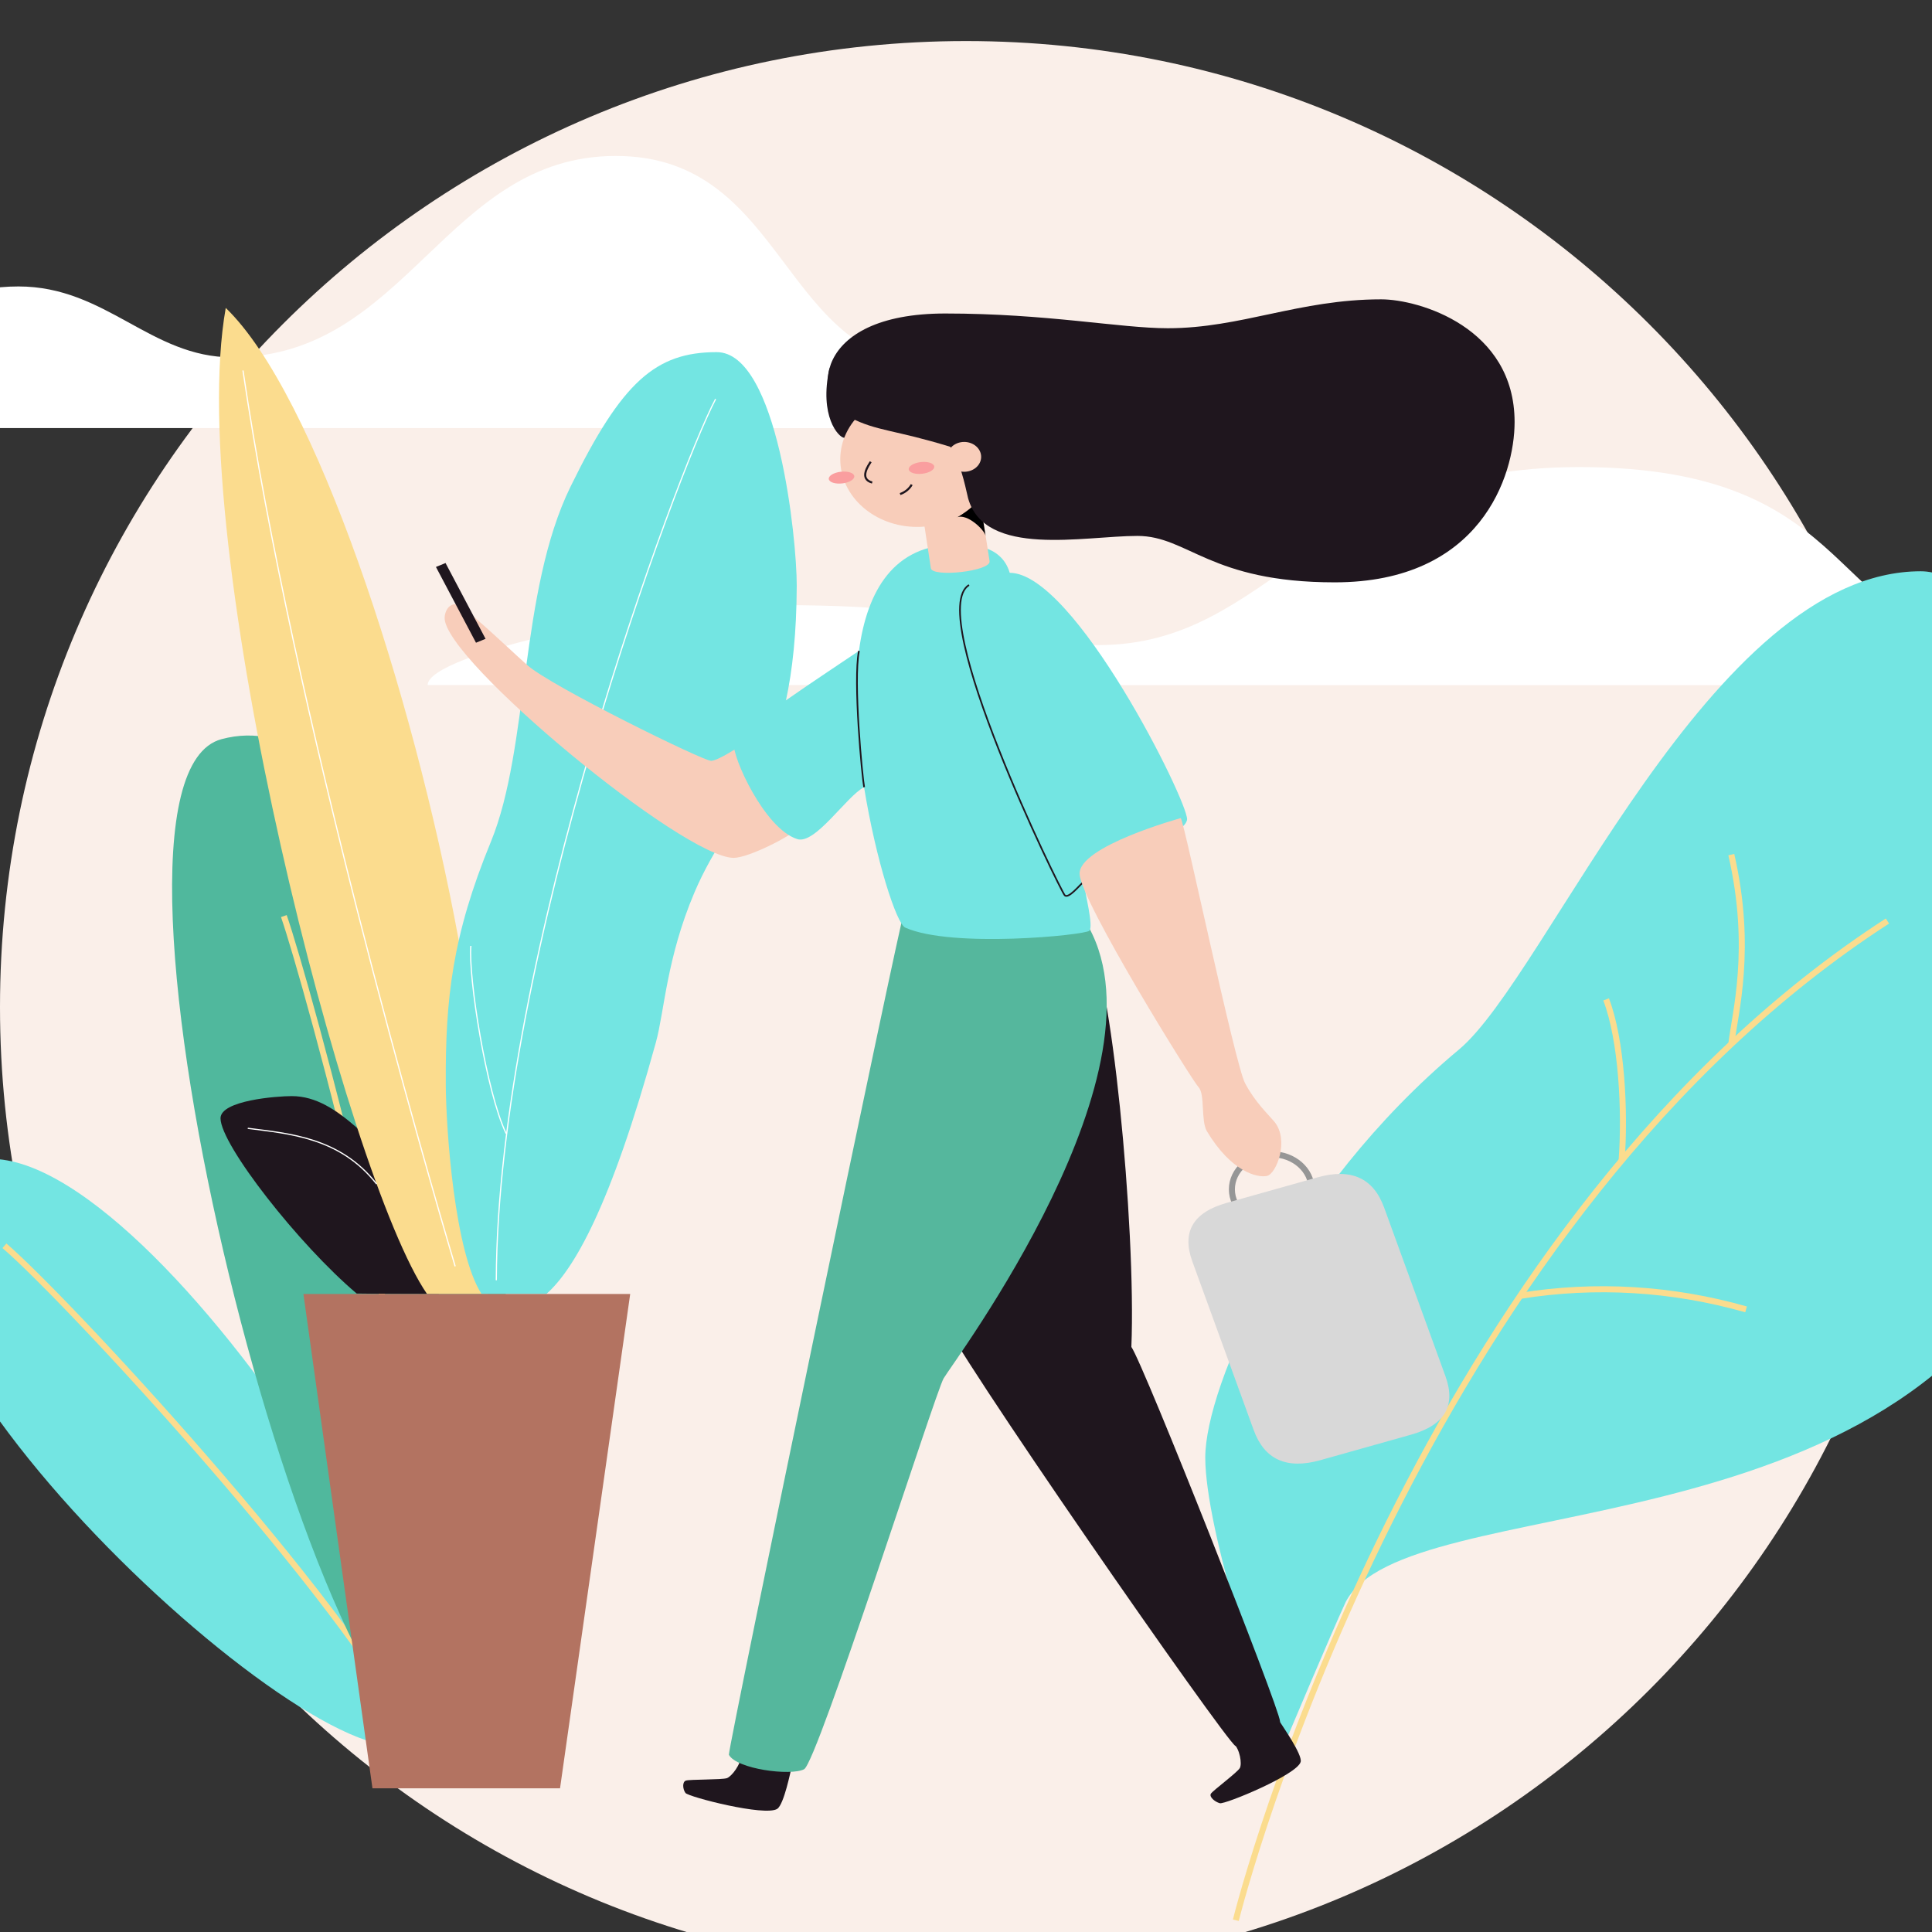 <?xml version="1.0" encoding="UTF-8" standalone="no"?>
<!DOCTYPE svg PUBLIC "-//W3C//DTD SVG 1.1//EN" "http://www.w3.org/Graphics/SVG/1.1/DTD/svg11.dtd">
<svg version="1.1" xmlns="http://www.w3.org/2000/svg" xmlns:xlink="http://www.w3.org/1999/xlink" preserveAspectRatio="xMidYMid meet" viewBox="0 0 640 640" width="640" height="640"><rect x="0" y="0" width="640" height="640" fill="#333333" stroke="none"/><defs><path d="M320 13.6C143.27 13.6 0 156.87 0 333.6C0 510.33 143.27 653.6 320 653.6C496.73 653.6 640 510.33 640 333.6C640 156.87 496.73 13.6 320 13.6Z" id="a26L4Deh6"></path><path d="M-138.27 141.81C-138.27 121.85 -88.74 117.62 -69.16 117.62C-29.46 117.62 -26.83 94.89 6.13 94.89C35.11 94.89 49.86 118.36 76.84 118.36C134.74 118.36 147.64 51.66 203.97 51.66C261.29 51.66 258.36 121.29 311.7 121.29C338.81 121.29 501.73 126.41 501.73 141.82C373.73 141.82 -10.27 141.81 -138.27 141.81Z" id="a4I7EricoJ"></path><path d="M141.67 226.93C141.67 216.6 216.54 200.45 257.49 200.45C338.26 200.45 313.04 213.69 363.85 213.69C421.75 213.69 434.97 154.72 523.07 154.72C619.36 154.72 604.25 212.4 663.34 212.4C688.79 212.4 701.54 206.79 737.71 206.79C758.7 206.79 781.67 216.64 781.67 226.97C653.67 226.96 269.67 226.94 141.67 226.93Z" id="e1Hyzkuhcc"></path><path d="M681.9 242.02C686.15 280.41 672.94 306.1 673.69 321.57C675.38 356.06 686.44 386.9 678.25 405.71C629.96 517.05 465.37 492.42 445.76 530.72C440.72 541.61 426.26 575.96 426.26 575.96C418.61 567.11 399.26 506.49 399.26 482.83C399.26 459.18 427.62 394.12 483.27 347.7C512.69 323.17 566.74 189.24 636.29 189.24C657.27 189.24 680.39 228.41 681.9 242.02Z" id="j2uEob3NNL"></path><path d="M409.39 636.1C415.53 611.6 475.44 401.98 625.24 305.1" id="a3cPnwT3qH"></path><path d="M573.52 345.88C574.69 335.67 580.71 314.46 573.52 283.1" id="b2swP5Tjmg"></path><path d="M537.18 384.51C538.42 367.95 537.18 344.43 532.05 331.07" id="d4dyXbySZ2"></path><path d="M503.59 429.26C528.55 425.25 553.94 426.78 578.41 433.75" id="b5c8zjF0A"></path><path d="M137.62 576.27C163.55 553.84 28.15 345.85 -18.71 390.02C-66.62 435.25 111.68 598.7 137.62 576.27Z" id="a3sLSWWGbh"></path><path d="M1.47 412.68C21.58 429.89 113.72 529.19 137.62 576.27" id="fxs119zj"></path><path d="M151.56 581.45C105.84 591.65 21.4 258.83 73.36 244.86C163.9 220.54 197.27 571.25 151.56 581.45Z" id="a5nL0VJQO"></path><path d="M94.03 303.46C101.4 324.6 142.69 473.5 151.56 581.45" id="cEFMMk1w"></path><path d="M145.39 426.21L142.29 418.88L135.19 402.39C130.62 391.93 128.08 386.12 127.58 384.96C127.58 384.96 120.24 375.36 118.36 373.7C111.49 367.69 104.72 363.1 96.64 363.1C91.67 363.1 73.09 364.52 73.05 370.43C73.05 379.19 99.07 412.38 118.15 428.5C126.47 428.65 145.39 428.65 145.39 428.65C145.39 428.32 145.39 427.51 145.39 426.21Z" id="a8dujHRjE9"></path><path d="M141.46 428.65C114.97 390.18 60.93 179.91 74.78 102C104.3 130.45 136.68 228.56 151.95 311.4C152.76 316.79 153.41 322.26 153.89 327.78C154.3 331.37 156.37 349.28 160.09 381.51L161.64 428.65C150.87 428.65 144.15 428.65 141.46 428.65Z" id="c7lHID2Pq"></path><path d="M159.53 428.65C150.6 414.92 147.74 374.28 147.67 359.12C147.52 330.81 149.82 309.96 162.62 278.82C175.41 247.68 171.96 196 189.01 161.18C206.05 126.35 217.26 116.65 237.42 116.65C257.59 116.65 263.98 178.49 263.93 194.05C263.7 256.76 242.79 265.63 230.06 295.6C220.81 317.33 220.08 335.11 217.28 345.27C202.23 399.95 190.04 420.61 181 428.65" id="a4JjFdOQ1j"></path><path d="M164.41 424.11C164.67 317.06 224.31 156.29 237.05 132.19" id="a7yBYimScs"></path><path d="M167.68 375.53C161.08 361.93 155.08 323.36 155.98 313.35" id="a4k5BGYjm"></path><path d="M150.78 419.49C141.43 388.08 97.08 235.3 80.49 122.73" id="bCUoowXPz"></path><path d="M181 428.65L208.76 428.65L185.52 592.4L123.38 592.4L100.51 428.65L181 428.65" id="g3FT5BOSWF"></path><path d="M82.08 373.77C95.62 375.53 112.66 376.7 124.75 392.21" id="m2pCEROKOk"></path><path d="M421.28 382.37C413.99 382.37 408.08 387.57 408.08 393.98C408.08 400.39 413.99 405.58 421.28 405.58C428.58 405.58 434.49 400.39 434.49 393.98C434.49 387.57 428.58 382.37 421.28 382.37Z" id="d1qrfXPELt"></path><path d="M436.43 390.02C447.58 386.89 454.94 390.22 458.51 400.02C470.69 433.52 477.46 452.13 478.81 455.85C482.38 465.65 478.59 472.12 467.44 475.25C449.39 480.32 439.37 483.14 437.36 483.71C426.21 486.84 418.85 483.5 415.29 473.7C403.1 440.21 396.33 421.6 394.98 417.88C391.42 408.08 395.21 401.61 406.36 398.47C424.4 393.4 434.43 390.59 436.43 390.02Z" id="aLgZ77gy"></path><path d="M235.61 252.04C233.16 252.21 182.44 227.29 174.64 220.31C166.85 213.33 153.26 200.16 150.87 200.16C148.48 200.16 147.29 202.73 147.29 204.73C147.29 218.83 226.38 284.18 243.05 284.18C247.99 284.18 262.42 276.79 264.04 274.5C265.65 272.22 246.46 246.37 246.46 246.37C244.63 247.45 238.06 251.87 235.61 252.04Z" id="cefCkSboR"></path><path d="M262.32 585.01C261.87 586.84 259.71 597.7 257.48 599.2C253.46 601.83 228.01 595.23 227.07 593.94C226.14 592.65 225.96 590.26 227.22 589.84C228.48 589.41 239.21 589.6 240.81 589.03C242.41 588.46 245.51 584.32 245.39 581.75" id="bX2OnWfXe"></path><path d="M423.85 570.19C424.88 571.83 431.44 581.23 430.87 583.61C429.84 587.87 405.77 597.8 404.09 597.34C402.42 596.89 400.49 595.23 401.12 594.19C401.75 593.16 409.94 587.1 410.71 585.68C411.49 584.26 410.71 579.42 408.66 577.57" id="b437jcRMeG"></path><path d="M374.78 446.19C378.72 451.66 424.03 566.23 424.03 570.27C424.03 574.32 412.21 579.51 409.26 578.36C406.31 577.21 313.38 443.58 311.75 435.5C310.12 427.43 360.25 311.05 360.25 311.05C367.89 319.28 376.4 406.36 374.78 446.19Z" id="a2GMKdF43"></path><path d="M241.45 581.28C243.94 586.02 261.92 588.38 266.36 586.09C270.8 583.81 309.73 461.64 312.57 456.63C315.41 451.62 389.62 352.9 359.38 304.96C355.51 298.98 299.74 300.98 299.74 300.98C298.13 304.86 241.45 577.64 241.45 581.28Z" id="g892tPe5D"></path><path d="M334.48 189.75C331.65 180.06 320.79 180.35 316.72 180.35C296.14 180.35 287.21 195.63 284.54 215.61C274.85 222.22 243.6 242.45 243.08 246.24C242.49 250.6 253.19 274.47 264.07 277.95C270.04 279.92 280.4 263.76 286.23 260.77C290.15 284.89 296.96 305.99 299.87 307.28C315.33 314.2 359.45 309.77 360.87 308.31C362.29 306.85 359.45 296.08 358.98 291.94C362.32 286.55 392.99 277.41 393.23 271.4C393.46 265.39 355.94 189.75 334.48 189.75Z" id="a1bU2sYIDV"></path><path d="M274.74 122.14C278.89 117.37 292.62 115.86 293.03 121.28C293.43 126.7 285.5 145.48 279.66 145.04C277.74 144.88 271.32 137.86 274.74 122.14Z" id="mQW9BzOjT"></path><path d="M308.36 188.24C308.84 191.34 328.33 189.24 327.81 185.89C327.59 184.5 326.52 177.58 324.58 165.12L305.21 167.46C306.89 178.54 307.94 185.47 308.36 188.24Z" id="asIwC6O6"></path><path d="M326.5 177.53C326.21 175.67 320.4 169.88 316.82 171.4C321.18 169.44 322.68 164.31 324.52 165.12C324.91 167.6 326.11 175.05 326.5 177.53Z" id="c8OE6omkj"></path><path d="M303.84 129.75C289.76 129.75 278.35 139.78 278.35 152.15C278.35 164.52 289.76 174.55 303.84 174.55C317.92 174.55 329.33 164.52 329.33 152.15C329.33 139.78 317.92 129.75 303.84 129.75Z" id="a9V2vX8qv"></path><path d="M282.99 157.69C283.16 158.76 281.4 159.85 279.07 160.13C276.74 160.41 274.72 159.78 274.55 158.71C274.38 157.65 276.14 156.56 278.47 156.28C280.8 156 282.83 156.63 282.99 157.69Z" id="b7FDGs6Xki"></path><path d="M309.48 154.5C309.65 155.56 307.89 156.65 305.56 156.93C303.23 157.22 301.21 156.58 301.04 155.52C300.87 154.45 302.63 153.36 304.96 153.08C307.29 152.8 309.32 153.43 309.48 154.5Z" id="b2vwr9FbD"></path><path d="M288.43 152.96C287.8 154.05 284.39 158.63 288.93 159.85" id="i3wrkVXXX"></path><path d="M298.17 163.67C299.85 163.07 301.21 161.96 302.02 160.53" id="f1uyIKYnJs"></path><path d="M386.84 108.73C411.13 108.73 430.31 99.16 457.55 99.16C469.97 99.16 501.73 108.42 501.73 139.81C501.73 157.58 490.43 192.91 442.14 192.91C400.77 192.91 393.55 177.53 376.78 177.53C359.11 177.53 326.23 184.85 320.69 165.03C319.48 159.77 318.13 153.31 314.8 148.01C296.35 142.33 290.36 142.84 281.63 138.32C269.01 133.04 268.41 103.85 313.11 103.85C346.84 103.85 371.05 108.73 386.84 108.73Z" id="a3mE7tsdxB"></path><path d="M319.4 146.4C316.3 146.4 313.78 148.61 313.78 151.34C313.78 154.07 316.3 156.28 319.4 156.28C322.5 156.28 325.02 154.07 325.02 151.34C325.02 148.61 322.5 146.4 319.4 146.4Z" id="bhEkzjGPZ"></path><path d="M358.82 292.25C357.66 293.19 353.98 297.79 352.72 296.59C351.46 295.4 306.13 202.95 321 193.79" id="dCglAI21e"></path><path d="M286.26 260.77C285.65 257.75 282.55 225.51 284.54 215.61" id="hhPfRWoC1"></path><path d="M412.46 358.86C415.81 365.15 419.9 368.91 422.14 371.56C427.21 377.72 422.8 388.91 419.67 389.55C416.54 390.19 407.94 388.29 399.82 374.77C397.73 371.31 399.24 362.45 397.04 360.15C394.85 357.86 358.22 298.84 357.64 289.6C357.06 280.36 391.15 271 391.15 271C392.5 273.03 409.1 352.58 412.46 358.86Z" id="c2V8INkJXc"></path><path d="M147.59 186.51C147.59 186.51 147.59 186.51 147.59 186.51C155.55 201.58 159.97 209.94 160.85 211.62C160.85 211.62 160.85 211.62 160.85 211.62C158.95 212.4 157.89 212.83 157.68 212.91C157.68 212.91 157.68 212.91 157.68 212.91C149.72 197.85 145.3 189.48 144.41 187.81C144.41 187.81 144.41 187.81 144.41 187.81C146.32 187.03 147.38 186.6 147.59 186.51Z" id="b38TKrOxjM"></path></defs><g><g><g><use xlink:href="#a26L4Deh6" opacity="1" fill="#faefe9" fill-opacity="1"></use><g><use xlink:href="#a26L4Deh6" opacity="1" fill-opacity="0" stroke="#000000" stroke-width="1" stroke-opacity="0"></use></g></g><g><use xlink:href="#a4I7EricoJ" opacity="1" fill="#ffffff" fill-opacity="1"></use><g><use xlink:href="#a4I7EricoJ" opacity="1" fill-opacity="0" stroke="#000000" stroke-width="1" stroke-opacity="0"></use></g></g><g><use xlink:href="#e1Hyzkuhcc" opacity="1" fill="#ffffff" fill-opacity="1"></use><g><use xlink:href="#e1Hyzkuhcc" opacity="1" fill-opacity="0" stroke="#000000" stroke-width="1" stroke-opacity="0"></use></g></g><g><g><use xlink:href="#j2uEob3NNL" opacity="1" fill="#73e5e2" fill-opacity="1"></use><g><use xlink:href="#j2uEob3NNL" opacity="1" fill-opacity="0" stroke="#000000" stroke-width="1" stroke-opacity="0"></use></g></g><g><use xlink:href="#a3cPnwT3qH" opacity="1" fill="#000000" fill-opacity="0"></use><g><use xlink:href="#a3cPnwT3qH" opacity="1" fill-opacity="0" stroke="#fbdc8e" stroke-width="2" stroke-opacity="1"></use></g></g><g><use xlink:href="#b2swP5Tjmg" opacity="1" fill="#000000" fill-opacity="0"></use><g><use xlink:href="#b2swP5Tjmg" opacity="1" fill-opacity="0" stroke="#fbdc8e" stroke-width="2" stroke-opacity="1"></use></g></g><g><use xlink:href="#d4dyXbySZ2" opacity="1" fill="#000000" fill-opacity="0"></use><g><use xlink:href="#d4dyXbySZ2" opacity="1" fill-opacity="0" stroke="#fbdc8e" stroke-width="2" stroke-opacity="1"></use></g></g><g><use xlink:href="#b5c8zjF0A" opacity="1" fill="#000000" fill-opacity="0"></use><g><use xlink:href="#b5c8zjF0A" opacity="1" fill-opacity="0" stroke="#fbdc8e" stroke-width="2" stroke-opacity="1"></use></g></g></g><g><g><use xlink:href="#a3sLSWWGbh" opacity="1" fill="#73e5e2" fill-opacity="1"></use><g><use xlink:href="#a3sLSWWGbh" opacity="1" fill-opacity="0" stroke="#000000" stroke-width="1" stroke-opacity="0"></use></g></g><g><use xlink:href="#fxs119zj" opacity="1" fill="#000000" fill-opacity="0"></use><g><use xlink:href="#fxs119zj" opacity="1" fill-opacity="0" stroke="#fbdc8e" stroke-width="2" stroke-opacity="1"></use></g></g><g><use xlink:href="#a5nL0VJQO" opacity="1" fill="#50b89d" fill-opacity="1"></use><g><use xlink:href="#a5nL0VJQO" opacity="1" fill-opacity="0" stroke="#000000" stroke-width="1" stroke-opacity="0"></use></g></g><g><use xlink:href="#cEFMMk1w" opacity="1" fill="#000000" fill-opacity="0"></use><g><use xlink:href="#cEFMMk1w" opacity="1" fill-opacity="0" stroke="#fbdc8e" stroke-width="2" stroke-opacity="1"></use></g></g></g><g><g><use xlink:href="#a8dujHRjE9" opacity="1" fill="#1f161e" fill-opacity="1"></use><g><use xlink:href="#a8dujHRjE9" opacity="1" fill-opacity="0" stroke="#000000" stroke-width="1" stroke-opacity="0"></use></g></g><g><use xlink:href="#c7lHID2Pq" opacity="1" fill="#fbdc8e" fill-opacity="1"></use><g><use xlink:href="#c7lHID2Pq" opacity="1" fill-opacity="0" stroke="#000000" stroke-width="1" stroke-opacity="0"></use></g></g><g><use xlink:href="#a4JjFdOQ1j" opacity="1" fill="#73e5e2" fill-opacity="1"></use><g><use xlink:href="#a4JjFdOQ1j" opacity="1" fill-opacity="0" stroke="#000000" stroke-width="1" stroke-opacity="0"></use></g></g><g><use xlink:href="#a7yBYimScs" opacity="1" fill="#000000" fill-opacity="0"></use><g><use xlink:href="#a7yBYimScs" opacity="1" fill-opacity="0" stroke="#ffffff" stroke-width="0.4" stroke-opacity="1"></use></g></g><g><use xlink:href="#a4k5BGYjm" opacity="1" fill="#000000" fill-opacity="0"></use><g><use xlink:href="#a4k5BGYjm" opacity="1" fill-opacity="0" stroke="#ffffff" stroke-width="0.4" stroke-opacity="1"></use></g></g><g><use xlink:href="#bCUoowXPz" opacity="1" fill="#000000" fill-opacity="0"></use><g><use xlink:href="#bCUoowXPz" opacity="1" fill-opacity="0" stroke="#ffffff" stroke-width="0.4" stroke-opacity="1"></use></g></g><g><use xlink:href="#g3FT5BOSWF" opacity="1" fill="#b37361" fill-opacity="1"></use><g><use xlink:href="#g3FT5BOSWF" opacity="1" fill-opacity="0" stroke="#000000" stroke-width="1" stroke-opacity="0"></use></g></g><g><use xlink:href="#m2pCEROKOk" opacity="1" fill="#000000" fill-opacity="0"></use><g><use xlink:href="#m2pCEROKOk" opacity="1" fill-opacity="0" stroke="#ffffff" stroke-width="0.4" stroke-opacity="1"></use></g></g></g><g><g><use xlink:href="#d1qrfXPELt" opacity="1" fill="#000000" fill-opacity="0"></use><g><use xlink:href="#d1qrfXPELt" opacity="1" fill-opacity="0" stroke="#969696" stroke-width="2" stroke-opacity="1"></use></g></g><g><use xlink:href="#aLgZ77gy" opacity="1" fill="#d8d8d8" fill-opacity="1"></use><g><use xlink:href="#aLgZ77gy" opacity="1" fill-opacity="0" stroke="#000000" stroke-width="1" stroke-opacity="0"></use></g></g><g><use xlink:href="#cefCkSboR" opacity="1" fill="#f8cdba" fill-opacity="1"></use><g><use xlink:href="#cefCkSboR" opacity="1" fill-opacity="0" stroke="#000000" stroke-width="1" stroke-opacity="0"></use></g></g><g><use xlink:href="#bX2OnWfXe" opacity="1" fill="#1f161e" fill-opacity="1"></use><g><use xlink:href="#bX2OnWfXe" opacity="1" fill-opacity="0" stroke="#000000" stroke-width="1" stroke-opacity="0"></use></g></g><g><use xlink:href="#b437jcRMeG" opacity="1" fill="#1f161e" fill-opacity="1"></use><g><use xlink:href="#b437jcRMeG" opacity="1" fill-opacity="0" stroke="#000000" stroke-width="1" stroke-opacity="0"></use></g></g><g><use xlink:href="#a2GMKdF43" opacity="1" fill="#1f161e" fill-opacity="1"></use><g><use xlink:href="#a2GMKdF43" opacity="1" fill-opacity="0" stroke="#000000" stroke-width="1" stroke-opacity="0"></use></g></g><g><use xlink:href="#g892tPe5D" opacity="1" fill="#55b79d" fill-opacity="1"></use><g><use xlink:href="#g892tPe5D" opacity="1" fill-opacity="0" stroke="#000000" stroke-width="1" stroke-opacity="0"></use></g></g><g><use xlink:href="#a1bU2sYIDV" opacity="1" fill="#73e5e2" fill-opacity="1"></use><g><use xlink:href="#a1bU2sYIDV" opacity="1" fill-opacity="0" stroke="#000000" stroke-width="1" stroke-opacity="0"></use></g></g><g><use xlink:href="#mQW9BzOjT" opacity="1" fill="#1f161e" fill-opacity="1"></use><g><use xlink:href="#mQW9BzOjT" opacity="1" fill-opacity="0" stroke="#000000" stroke-width="1" stroke-opacity="0"></use></g></g><g><use xlink:href="#asIwC6O6" opacity="1" fill="#f8cdba" fill-opacity="1"></use><g><use xlink:href="#asIwC6O6" opacity="1" fill-opacity="0" stroke="#000000" stroke-width="1" stroke-opacity="0"></use></g></g><g><use xlink:href="#c8OE6omkj" opacity="1" fill="#000000" fill-opacity="1"></use><g><use xlink:href="#c8OE6omkj" opacity="1" fill-opacity="0" stroke="#000000" stroke-width="1" stroke-opacity="0"></use></g></g><g><use xlink:href="#a9V2vX8qv" opacity="1" fill="#f8cdba" fill-opacity="1"></use><g><use xlink:href="#a9V2vX8qv" opacity="1" fill-opacity="0" stroke="#000000" stroke-width="1" stroke-opacity="0"></use></g></g><g><use xlink:href="#b7FDGs6Xki" opacity="1" fill="#fa9e9f" fill-opacity="1"></use><g><use xlink:href="#b7FDGs6Xki" opacity="1" fill-opacity="0" stroke="#000000" stroke-width="1" stroke-opacity="0"></use></g></g><g><use xlink:href="#b2vwr9FbD" opacity="1" fill="#fa9e9f" fill-opacity="1"></use><g><use xlink:href="#b2vwr9FbD" opacity="1" fill-opacity="0" stroke="#000000" stroke-width="1" stroke-opacity="0"></use></g></g><g><use xlink:href="#i3wrkVXXX" opacity="1" fill="#000000" fill-opacity="0"></use><g><use xlink:href="#i3wrkVXXX" opacity="1" fill-opacity="0" stroke="#1f161e" stroke-width="0.69" stroke-opacity="1"></use></g></g><g><use xlink:href="#f1uyIKYnJs" opacity="1" fill="#000000" fill-opacity="0"></use><g><use xlink:href="#f1uyIKYnJs" opacity="1" fill-opacity="0" stroke="#1f161e" stroke-width="0.69" stroke-opacity="1"></use></g></g><g><use xlink:href="#a3mE7tsdxB" opacity="1" fill="#1f161e" fill-opacity="1"></use><g><use xlink:href="#a3mE7tsdxB" opacity="1" fill-opacity="0" stroke="#000000" stroke-width="1" stroke-opacity="0"></use></g></g><g><use xlink:href="#bhEkzjGPZ" opacity="1" fill="#f8cdba" fill-opacity="1"></use><g><use xlink:href="#bhEkzjGPZ" opacity="1" fill-opacity="0" stroke="#000000" stroke-width="1" stroke-opacity="0"></use></g></g><g><use xlink:href="#dCglAI21e" opacity="1" fill="#000000" fill-opacity="0"></use><g><use xlink:href="#dCglAI21e" opacity="1" fill-opacity="0" stroke="#1f161e" stroke-width="0.55" stroke-opacity="1"></use></g></g><g><use xlink:href="#hhPfRWoC1" opacity="1" fill="#000000" fill-opacity="0"></use><g><use xlink:href="#hhPfRWoC1" opacity="1" fill-opacity="0" stroke="#1f161e" stroke-width="0.55" stroke-opacity="1"></use></g></g><g><use xlink:href="#c2V8INkJXc" opacity="1" fill="#f8cdba" fill-opacity="1"></use><g><use xlink:href="#c2V8INkJXc" opacity="1" fill-opacity="0" stroke="#000000" stroke-width="1" stroke-opacity="0"></use></g></g><g><use xlink:href="#b38TKrOxjM" opacity="1" fill="#1f161e" fill-opacity="1"></use><g><use xlink:href="#b38TKrOxjM" opacity="1" fill-opacity="0" stroke="#000000" stroke-width="1" stroke-opacity="0"></use></g></g></g></g></g></svg>